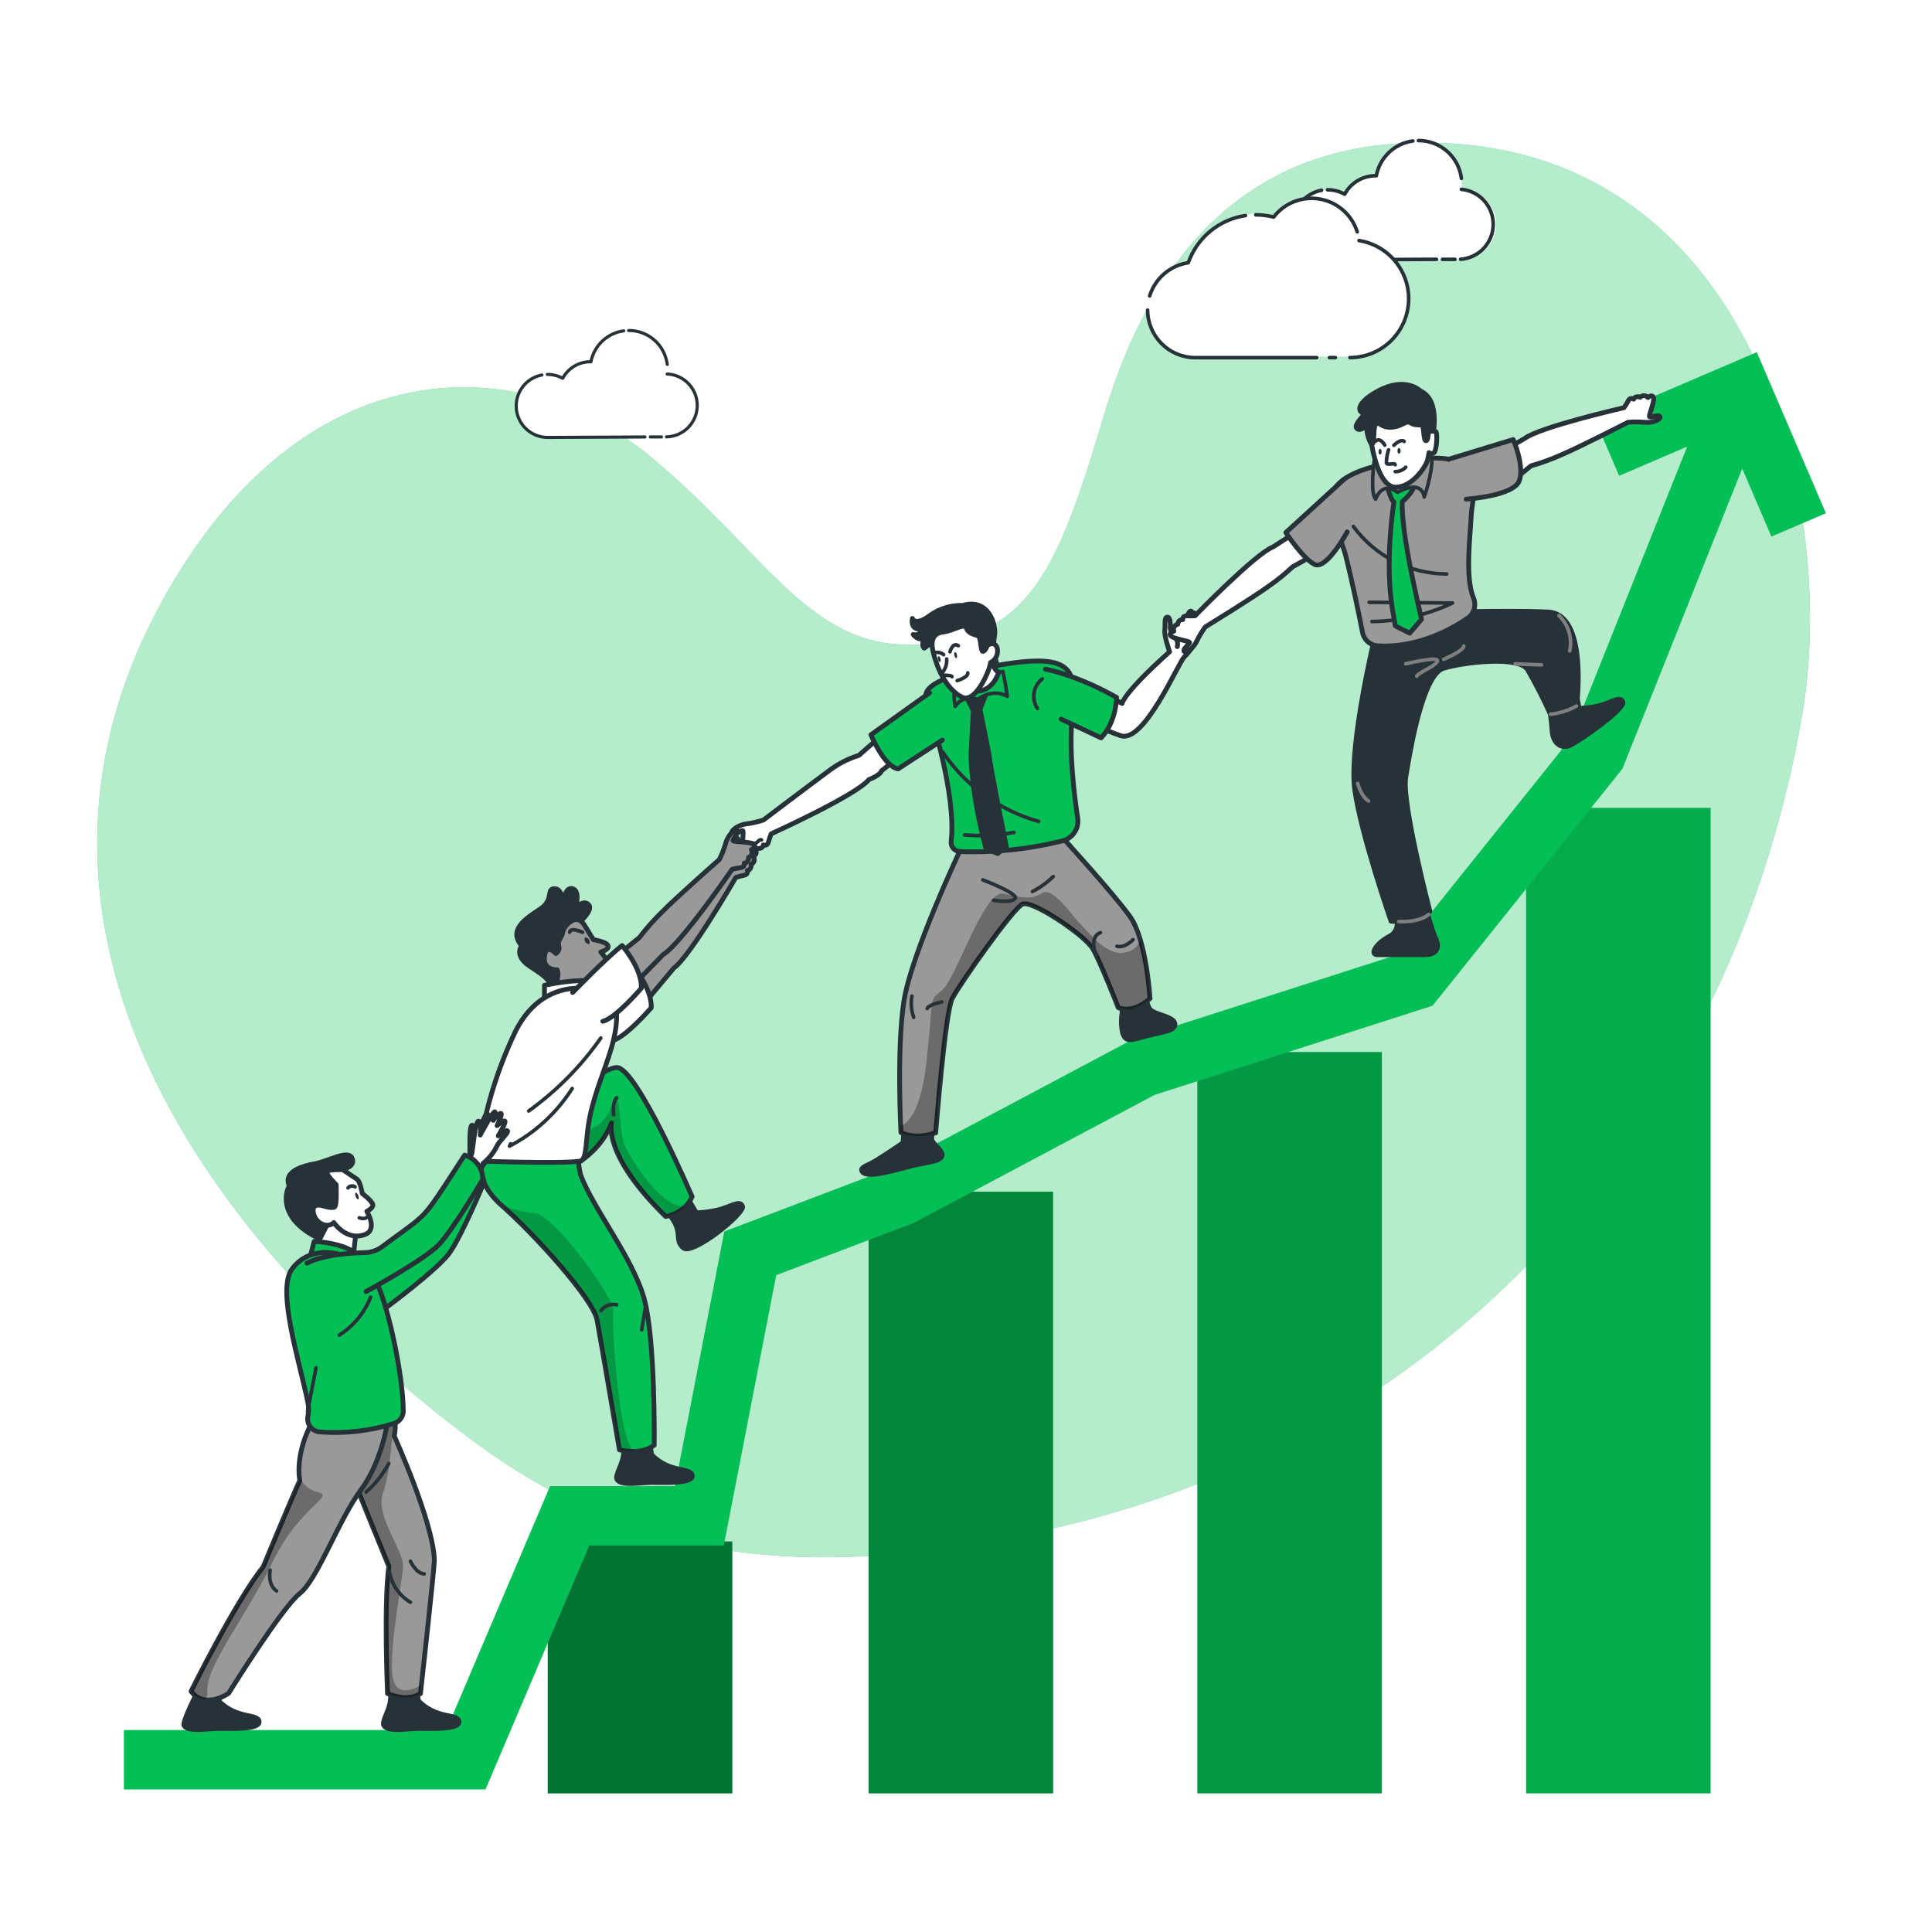 <svg width="403" height="403" viewBox="0 0 403 403" fill="none" xmlns="http://www.w3.org/2000/svg">
<path d="M292.28 29.903C248.756 32.159 235.215 69.993 229.774 88.257C220.868 118.16 214.71 132.926 192.328 134.425C168.954 135.996 160.555 115.951 135.908 95.43C107.238 71.532 60.781 73.153 32.24 128.364C0.266 190.264 36.077 252.818 96.47 298.913C130.991 325.269 165.689 330.347 216.685 319.474C305.587 300.509 362.16 230.145 375.943 148.949C383.777 102.87 364.006 26.179 292.28 29.903Z" fill="#04BF55"/>
<path opacity="0.7" d="M292.28 29.903C248.756 32.159 235.215 69.993 229.774 88.257C220.868 118.16 214.71 132.926 192.328 134.425C168.954 135.996 160.555 115.951 135.908 95.43C107.238 71.532 60.781 73.153 32.24 128.364C0.266 190.264 36.077 252.818 96.47 298.913C130.991 325.269 165.689 330.347 216.685 319.474C305.587 300.509 362.16 230.145 375.943 148.949C383.777 102.87 364.006 26.179 292.28 29.903Z" fill="white"/>
<g filter="url(#filter0_d_657_513)">
<path d="M150.746 321.546H112.26V374.081H150.746V321.546Z" fill="#04BF55"/>
<path opacity="0.4" d="M150.746 321.546H112.26V374.081H150.746V321.546Z" fill="black"/>
<path d="M217.668 248.578H179.182V374.081H217.668V248.578Z" fill="#04BF55"/>
<path opacity="0.3" d="M217.668 248.578H179.182V374.081H217.668V248.578Z" fill="black"/>
<path d="M286.243 219.45H247.756V374.081H286.243V219.45Z" fill="#04BF55"/>
<path opacity="0.2" d="M286.243 219.45H247.756V374.081H286.243V219.45Z" fill="black"/>
<path d="M354.817 168.518H316.331V374.081H354.817V168.518Z" fill="#04BF55"/>
<path opacity="0.1" d="M354.817 168.518H316.331V374.081H354.817V168.518Z" fill="black"/>
</g>
<path d="M139.212 78.085C139.261 77.735 139.285 77.383 139.285 77.029C139.26 75.036 138.497 73.123 137.144 71.66C135.791 70.196 133.944 69.286 131.959 69.104C129.974 68.923 127.992 69.484 126.396 70.678C124.801 71.872 123.704 73.615 123.318 75.571H123.173C121.995 75.568 120.837 75.884 119.824 76.486C118.811 77.087 117.98 77.952 117.418 78.988C116.432 78.442 115.321 78.164 114.194 78.182C112.454 78.191 110.789 78.89 109.564 80.126C108.34 81.363 107.657 83.035 107.665 84.775C107.674 86.515 108.373 88.18 109.61 89.405C110.846 90.629 112.519 91.312 114.259 91.304L139.043 91.183C140.745 91.146 142.366 90.45 143.564 89.24C144.763 88.03 145.443 86.402 145.463 84.7C145.483 82.998 144.84 81.354 143.671 80.117C142.502 78.88 140.897 78.145 139.196 78.069L139.212 78.085Z" fill="white"/>
<path d="M130.105 69.01C128.434 69.235 126.876 69.978 125.65 71.135C124.424 72.291 123.592 73.803 123.27 75.458H123.125C121.945 75.46 120.787 75.783 119.775 76.39C118.764 76.997 117.935 77.867 117.378 78.907C116.389 78.37 115.279 78.092 114.154 78.101" stroke="#263238" stroke-width="0.652" stroke-linecap="round" stroke-linejoin="round"/>
<path d="M139.18 76.014C138.939 74.051 137.984 72.245 136.498 70.94C135.012 69.635 133.098 68.922 131.12 68.937" stroke="#263238" stroke-width="0.652" stroke-linecap="round" stroke-linejoin="round"/>
<path d="M139.019 91.126C140.721 91.09 142.342 90.393 143.54 89.184C144.738 87.974 145.419 86.346 145.439 84.644C145.459 82.941 144.816 81.298 143.647 80.061C142.477 78.823 140.873 78.089 139.172 78.013" stroke="#263238" stroke-width="0.652" stroke-linecap="round" stroke-linejoin="round"/>
<path d="M135.65 91.142H137.979" stroke="#263238" stroke-width="0.652" stroke-linecap="round" stroke-linejoin="round"/>
<path d="M113.033 78.222C111.426 78.524 109.988 79.415 109.003 80.721C108.017 82.026 107.554 83.653 107.705 85.281C107.855 86.91 108.607 88.425 109.815 89.528C111.023 90.631 112.599 91.244 114.234 91.247L134.521 91.15" stroke="#263238" stroke-width="0.652" stroke-linecap="round" stroke-linejoin="round"/>
<path d="M304.837 39.494C304.888 39.101 304.915 38.705 304.918 38.309C304.908 36.073 304.065 33.92 302.552 32.272C301.04 30.625 298.968 29.6 296.741 29.398C294.513 29.197 292.291 29.833 290.507 31.183C288.724 32.533 287.508 34.499 287.097 36.697H286.936C285.614 36.698 284.316 37.056 283.181 37.734C282.045 38.413 281.115 39.386 280.488 40.55C279.397 39.941 278.167 39.625 276.917 39.631C275.017 39.702 273.219 40.509 271.903 41.881C270.587 43.253 269.856 45.083 269.864 46.985C269.872 48.886 270.62 50.71 271.948 52.07C273.276 53.431 275.081 54.222 276.982 54.276L304.668 54.147C306.611 54.169 308.484 53.419 309.873 52.061C311.263 50.703 312.057 48.848 312.079 46.905C312.102 44.962 311.351 43.09 309.993 41.7C308.635 40.31 306.78 39.516 304.837 39.494Z" fill="white"/>
<path d="M294.714 29.403C292.842 29.658 291.099 30.496 289.73 31.798C288.361 33.1 287.437 34.8 287.089 36.657H286.936C285.614 36.657 284.316 37.016 283.181 37.694C282.046 38.372 281.115 39.345 280.488 40.51C279.396 39.903 278.167 39.587 276.917 39.591" stroke="#263238" stroke-width="0.75" stroke-linecap="round" stroke-linejoin="round"/>
<path d="M304.837 37.213C304.57 35.028 303.51 33.017 301.858 31.562C300.205 30.107 298.076 29.31 295.875 29.322" stroke="#263238" stroke-width="0.75" stroke-linecap="round" stroke-linejoin="round"/>
<path d="M304.668 54.083C306.503 53.955 308.222 53.141 309.484 51.803C310.745 50.465 311.457 48.702 311.478 46.863C311.498 45.024 310.825 43.245 309.593 41.879C308.361 40.514 306.661 39.662 304.829 39.494" stroke="#263238" stroke-width="0.75" stroke-linecap="round" stroke-linejoin="round"/>
<path d="M300.896 54.099H303.499" stroke="#263238" stroke-width="0.75" stroke-linecap="round" stroke-linejoin="round"/>
<path d="M275.652 39.687C273.865 40.027 272.268 41.021 271.173 42.475C270.079 43.928 269.565 45.737 269.732 47.549C269.899 49.361 270.735 51.046 272.077 52.274C273.419 53.503 275.17 54.188 276.99 54.195L299.631 54.091" stroke="#263238" stroke-width="0.75" stroke-linecap="round" stroke-linejoin="round"/>
<path d="M247.877 54.566C248.899 51.649 250.802 49.121 253.323 47.332C255.844 45.543 258.859 44.581 261.95 44.58C263.205 44.579 264.456 44.733 265.674 45.039C266.883 43.463 268.537 42.283 270.421 41.652C272.305 41.021 274.335 40.967 276.25 41.497C278.166 42.027 279.879 43.117 281.171 44.627C282.463 46.136 283.275 47.998 283.502 49.972C286.55 50.458 289.303 52.072 291.214 54.495C293.125 56.918 294.054 59.972 293.816 63.048C293.579 66.125 292.192 69 289.931 71.1C287.671 73.201 284.702 74.374 281.616 74.386L249.376 74.434C246.86 74.435 244.436 73.484 242.59 71.773C240.744 70.062 239.613 67.717 239.424 65.207C239.234 62.698 240 60.209 241.567 58.24C243.135 56.272 245.389 54.968 247.877 54.59V54.566Z" fill="white"/>
<path d="M283.486 50.182C286.534 50.667 289.288 52.283 291.199 54.707C293.11 57.13 294.038 60.185 293.8 63.262C293.561 66.339 292.172 69.214 289.91 71.314C287.648 73.414 284.679 74.585 281.592 74.595" stroke="#263238" stroke-width="0.75" stroke-linecap="round" stroke-linejoin="round"/>
<path d="M261.95 44.814C263.205 44.813 264.456 44.968 265.674 45.273C266.786 43.825 268.274 42.709 269.976 42.048C271.679 41.388 273.529 41.206 275.328 41.525C277.126 41.843 278.802 42.649 280.174 43.854C281.545 45.059 282.56 46.618 283.107 48.36" stroke="#263238" stroke-width="0.75" stroke-linecap="round" stroke-linejoin="round"/>
<path d="M239.809 61.724C240.367 59.929 241.418 58.328 242.844 57.103C244.269 55.879 246.011 55.08 247.869 54.8C248.771 52.228 250.359 49.952 252.461 48.219C254.564 46.485 257.101 45.361 259.798 44.967" stroke="#263238" stroke-width="0.75" stroke-linecap="round" stroke-linejoin="round"/>
<path d="M274.653 74.603H249.36C246.724 74.606 244.195 73.564 242.325 71.706C240.455 69.848 239.397 67.325 239.382 64.69" stroke="#263238" stroke-width="0.75" stroke-linecap="round" stroke-linejoin="round"/>
<path d="M278.546 74.595H277.312" stroke="#263238" stroke-width="0.75" stroke-linecap="round" stroke-linejoin="round"/>
<path d="M380.875 107.053L366.448 73.459L332.854 87.878L337.738 99.251L351.924 93.165L327.607 154.075L291.49 199.138L236.521 216.782L235.997 216.951L185.436 243.823L151.085 256.872L140.784 309.996H114.734L93.093 360.878H25.848V373.259H101.274L122.923 322.376H150.988L161.917 265.988L190.554 255.115L240.825 228.396L298.816 209.786L338.415 160.378L363.417 97.752L369.503 111.929L380.875 107.053Z" fill="#04BF55"/>
<path d="M188.604 234.643L188.378 238.366C188.378 238.366 185.154 240.583 182.631 242.139C181.019 243.13 179.553 243.38 179.746 244.162C180.23 246.16 187.177 243.904 190.651 243.065C194.125 242.227 198.711 242.259 195.35 239.092C194.989 238.705 194.653 238.296 194.343 237.867L194.447 234.07L188.604 234.643Z" fill="#263238" stroke="#263238" stroke-linecap="round" stroke-linejoin="round"/>
<path d="M233.24 206.199C233.24 206.199 234.215 210.1 234.046 211.414C233.828 212.752 233.869 214.121 234.167 215.444C234.836 217.693 236.255 216.798 239.35 216.04C242.638 215.234 245.322 215.009 245.064 213.485C244.806 211.962 240.688 211.664 239.833 210.471C238.979 209.278 238.479 204.893 238.479 204.893L233.24 206.199Z" fill="#263238" stroke="#263238" stroke-linecap="round" stroke-linejoin="round"/>
<path d="M200.452 176.998C200.452 176.998 190.071 198.905 188.539 208.899C187.008 218.893 187.927 236.222 187.927 236.222C187.927 236.222 190.619 237.834 195.181 236.287C195.181 236.287 197.148 211.188 198.631 208.287C200.114 205.385 211.261 189.507 213.3 188.588C215.339 187.669 226.365 195.173 227.945 197.897C229.525 200.621 233.264 210.189 233.264 210.189C233.264 210.189 236.158 211.607 239.882 208.295C239.882 208.295 239.164 196.019 235.723 191.199C232.281 186.379 221.497 174.563 221.497 174.563L200.452 176.998Z" fill="#999999" stroke="#263238" stroke-linecap="round" stroke-linejoin="round"/>
<path opacity="0.3" d="M235.126 198.566C231.249 199.791 227.711 195.133 225.656 193.085C223.6 191.038 219.707 184.913 217.362 186.299C215.017 187.685 213.332 187.306 209.302 186.404C205.272 185.501 199.461 204.136 196.511 206.554C193.561 208.972 194.842 207.255 193.238 221.666C192.11 231.806 189.37 234.328 187.846 234.933C187.846 235.739 187.911 236.255 187.911 236.255C187.911 236.255 190.603 237.867 195.165 236.319C195.165 236.319 197.131 211.22 198.614 208.319C200.098 205.417 211.244 189.539 213.284 188.62C215.323 187.701 226.349 195.205 227.929 197.929C229.508 200.654 233.248 210.221 233.248 210.221C233.248 210.221 236.142 211.639 239.866 208.327C239.592 204.201 238.92 200.112 237.859 196.116C237.642 196.719 237.278 197.258 236.801 197.686C236.325 198.113 235.749 198.416 235.126 198.566Z" fill="black"/>
<path d="M190.216 207.779C189.964 209.267 190.092 210.794 190.587 212.22" stroke="#263238" stroke-width="0.75" stroke-linecap="round" stroke-linejoin="round"/>
<path d="M229.557 194.544C229.557 194.544 227.066 195.141 228.67 199.38" stroke="#263238" stroke-width="0.75" stroke-linecap="round" stroke-linejoin="round"/>
<path d="M204.998 183.534C204.998 183.534 212.494 186.379 211.752 187.411C211.011 188.443 207.263 187.79 207.263 187.79" stroke="#263238" stroke-width="0.75" stroke-linecap="round" stroke-linejoin="round"/>
<path d="M215.363 185.968C216.956 185.147 218.418 184.093 219.699 182.841" stroke="#263238" stroke-width="0.75" stroke-linecap="round" stroke-linejoin="round"/>
<path d="M236.343 196.003C236.343 196.003 234.667 197.825 232.998 197.381" stroke="#263238" stroke-width="0.75" stroke-linecap="round" stroke-linejoin="round"/>
<path d="M196.454 208.996C196.454 208.996 193.722 209.552 193.392 210.374" stroke="#263238" stroke-width="0.75" stroke-linecap="round" stroke-linejoin="round"/>
<path d="M183.478 153.761L179.166 157.557C176.802 158.292 174.592 159.453 172.645 160.982C168.921 163.723 159.241 171.049 159.241 171.049C158.089 171.426 156.905 171.696 155.703 171.855C154.091 172.033 152.358 173.242 152.705 173.79C153.051 174.338 154.542 173.201 154.905 173.258C155.268 173.314 154.567 176.804 155.042 177.61C155.518 178.416 156.251 177.312 156.251 177.312C156.378 177.416 156.527 177.49 156.687 177.53C156.846 177.569 157.012 177.573 157.173 177.541C157.334 177.508 157.486 177.441 157.618 177.342C157.75 177.244 157.858 177.118 157.936 176.973C157.936 176.973 159.048 177.199 159.241 176.232C159.241 176.232 160.047 176.603 160.297 175.627C160.443 175.046 160.635 174.478 160.869 173.927C160.869 173.927 178.65 165.867 181.253 162.602C181.253 162.602 183.526 161.796 183.913 160.757L187.298 158.089L183.478 153.761Z" fill="white" stroke="#263238" stroke-linecap="round" stroke-linejoin="round"/>
<path d="M155.461 176.038C155.461 176.038 156.146 175.942 156.267 176.264C156.388 176.587 157.073 175.716 157.452 175.901C157.831 176.087 158.347 174.91 158.846 175.208" fill="white"/>
<path d="M155.461 176.038C155.461 176.038 156.146 175.942 156.267 176.264C156.388 176.587 157.073 175.716 157.452 175.901C157.831 176.087 158.347 174.91 158.846 175.208" stroke="#263238" stroke-width="0.75" stroke-linecap="round" stroke-linejoin="round"/>
<path d="M247.047 137.02C245.725 138.31 238.705 155.091 233.78 153.462C230.414 152.291 227.138 150.874 223.979 149.223L226.494 142.702L234.062 146.732C234.062 146.732 234.207 144.693 243.968 135.956C243.968 135.956 242.815 132.732 242.969 131.418C243.122 130.105 242.791 128.71 243.541 128.734C244.29 128.759 244.097 131.039 244.097 131.039L244.266 131.741C244.266 131.741 246.007 131.894 246.684 130.878C247.194 130.204 247.531 129.415 247.668 128.581C247.78 127.961 248.417 126.856 248.723 127.896C248.723 127.896 249.529 127.541 249.529 128.702C249.544 129.326 249.52 129.951 249.457 130.572C249.457 130.572 250.206 129.065 250.489 129.371C250.771 129.677 249.924 131.418 249.924 131.418C249.924 131.418 251.021 130.459 251.117 130.862C251.214 131.265 249.997 132.353 249.739 133.054C249.114 134.542 248.199 135.89 247.047 137.02Z" fill="white" stroke="#263238" stroke-linecap="round" stroke-linejoin="round"/>
<path d="M206.005 139.156C202.669 139.793 192.118 141.969 193.158 145.676C194.133 149.134 199.525 165.697 198.405 175.498C198.374 175.759 198.396 176.024 198.472 176.275C198.548 176.527 198.675 176.76 198.846 176.959C199.016 177.159 199.226 177.322 199.462 177.437C199.698 177.551 199.956 177.616 200.218 177.626C207.432 177.901 214.649 177.147 221.65 175.386C222.668 175.131 223.555 174.506 224.138 173.633C224.72 172.759 224.957 171.701 224.801 170.662C224.044 165.697 222.94 156.654 223.649 149.569C224.713 139.277 224.14 135.706 206.005 139.156Z" fill="#04BF55" stroke="#263238" stroke-linecap="round" stroke-linejoin="round"/>
<path d="M217.41 141.606C216.495 142.319 215.883 143.351 215.696 144.496C215.51 145.64 215.762 146.813 216.403 147.78" stroke="#263238" stroke-width="0.75" stroke-linecap="round" stroke-linejoin="round"/>
<path d="M196.664 156.896C201.407 163.918 208.482 169.034 216.637 171.339" stroke="#263238" stroke-width="0.75" stroke-linecap="round" stroke-linejoin="round"/>
<path d="M201.202 174.16C204.641 174.45 208.103 174.274 211.494 173.637" stroke="#263238" stroke-width="0.75" stroke-linecap="round" stroke-linejoin="round"/>
<path d="M193.899 144.516L181.664 153.269C181.664 153.269 184.421 159.959 187.355 160.378L196.575 154.373" fill="#04BF55"/>
<path d="M193.899 144.516L181.664 153.269C181.664 153.269 184.421 159.959 187.355 160.378L196.575 154.373" stroke="#263238" stroke-linecap="round" stroke-linejoin="round"/>
<path d="M218.079 139.583C218.079 139.583 224.527 140.72 232.902 145.475C232.902 145.475 232.902 150.577 229.678 153.914L221.352 150.005" fill="#04BF55"/>
<path d="M218.079 139.583C218.079 139.583 224.527 140.72 232.902 145.475C232.902 145.475 232.902 150.577 229.678 153.914L221.352 150.005" stroke="#263238" stroke-linecap="round" stroke-linejoin="round"/>
<path d="M201.339 144.879L203.015 148.215L202.548 157.388C202.548 157.388 202.475 165.254 205.683 176.998L208.101 178.045L209.923 176.611C209.923 176.611 206.578 160.233 206.247 157.13L204.426 147.949L205.748 144.58L202.999 144.919L201.339 144.879Z" fill="#263238" stroke="#263238" stroke-linecap="round" stroke-linejoin="round"/>
<path d="M205.353 140.711C204.079 140.961 201.758 141.429 199.428 142.114C198.948 143.823 198.89 145.624 199.259 147.361C199.732 146.6 200.462 146.033 201.316 145.762C202.17 145.492 203.093 145.536 203.918 145.886C207.489 143.395 210.1 145.241 210.1 145.241C209.883 143.502 209.579 141.775 209.189 140.067C208.004 140.244 206.739 140.454 205.353 140.711Z" fill="#04BF55" stroke="#263238" stroke-width="0.75" stroke-linecap="round" stroke-linejoin="round"/>
<path d="M206.497 137.254C206.497 137.254 207.368 139.978 208.319 140.188C208.319 140.188 207.094 144.983 202.524 144.056C197.954 143.129 203.797 138.809 203.797 138.809L206.497 137.254Z" fill="white" stroke="#263238" stroke-linecap="round" stroke-linejoin="round"/>
<path d="M205.635 137.02C205.635 137.02 206.594 139.196 208.004 138.882C208.004 138.882 206.932 135.094 207.432 132.797C207.932 130.499 206.296 124.688 200.847 126.284C198.392 126.214 195.981 126.947 193.98 128.372C190.845 130.733 190.313 129 190.313 129C190.313 129 189.668 131.813 192.69 131.128C192.69 131.128 191.884 132.74 190.49 132.353C190.49 132.353 191.538 133.796 192.908 133.095C192.908 133.095 191.997 134.352 192.787 135.207C192.787 135.207 196.519 132.216 198.711 132.74C200.904 133.264 205.635 137.02 205.635 137.02Z" fill="#263238" stroke="#263238" stroke-linecap="round" stroke-linejoin="round"/>
<path d="M194.714 136.214C194.714 136.214 196.156 143.065 200.613 145.394C203.596 146.95 206.658 139.253 206.61 138.205C207.036 137.995 207.397 137.673 207.655 137.274C207.914 136.876 208.059 136.415 208.077 135.94C208.15 134.28 206.941 133.877 205.957 134.65C205.957 134.65 205.554 135.811 205.038 135.884C204.523 135.956 204.643 132.95 204.047 132.66C203.451 132.369 202.04 132.24 201.581 131.048C201.121 129.855 199.163 131.531 196.624 131.854C194.085 132.176 194.246 134.513 194.714 136.214Z" fill="white" stroke="#263238" stroke-linecap="round" stroke-linejoin="round"/>
<path d="M197.47 137.463C197.512 137.992 197.447 138.524 197.278 139.027C197.109 139.53 196.84 139.993 196.487 140.389C195.818 141.123 198.389 140.639 198.582 141.155" stroke="#263238" stroke-width="0.75" stroke-linecap="round" stroke-linejoin="round"/>
<path d="M196.18 137.431C196.269 137.778 196.18 138.092 196.067 138.124C195.955 138.156 195.729 137.907 195.648 137.56C195.568 137.213 195.648 136.891 195.761 136.859C195.874 136.827 196.1 137.076 196.18 137.431Z" fill="#263238"/>
<path d="M199.614 136.593C199.694 136.947 199.614 137.254 199.501 137.294C199.388 137.334 199.163 137.076 199.074 136.722C198.985 136.367 199.074 136.061 199.187 136.021C199.3 135.98 199.525 136.214 199.614 136.593Z" fill="#263238"/>
<path d="M201.871 140.357C201.967 141.324 199.654 141.969 199.654 141.969" stroke="#263238" stroke-width="0.75" stroke-linecap="round" stroke-linejoin="round"/>
<path d="M194.713 136.214C195.065 136.08 195.447 136.041 195.818 136.1C196.19 136.159 196.54 136.316 196.833 136.553" stroke="#263238" stroke-width="0.75" stroke-linecap="round" stroke-linejoin="round"/>
<path d="M198.155 135.964C198.155 135.964 198.695 133.885 199.888 134.691" stroke="#263238" stroke-width="0.75" stroke-linecap="round" stroke-linejoin="round"/>
<path d="M245.105 132.99C245.341 133.236 245.507 133.54 245.588 133.871C245.669 134.202 245.66 134.549 245.564 134.876" fill="white"/>
<path d="M245.105 132.99C245.341 133.236 245.507 133.54 245.588 133.871C245.669 134.202 245.66 134.549 245.564 134.876" stroke="#263238" stroke-linecap="round" stroke-linejoin="round"/>
<path d="M323.4 148.989C321.971 145.805 320.381 142.695 318.636 139.672C316.806 136.818 305.579 138.06 301.138 139.382C296.697 140.703 294.085 156.888 293.223 162.159C292.36 167.43 298.26 190.063 298.26 190.063C296.173 192.94 290.16 192.15 290.16 192.15C290.16 192.15 283.897 174.128 282.592 164.746C281.286 155.365 286.944 132.095 286.944 132.095L304.499 127.598C304.499 127.598 317.25 127.356 322.948 127.662C331.387 128.106 328.864 147.28 328.864 147.28C328.864 147.28 328.364 148.989 323.4 148.989Z" fill="#263238" stroke="#263238" stroke-linecap="round" stroke-linejoin="round"/>
<path d="M290.829 189.805C290.829 189.805 292.788 193.722 289.846 195.286C286.904 196.849 285.687 199.138 287.283 199.138H297.293C299.058 199.138 300.823 198.228 299.252 195.253C298.937 194.665 297.1 188.427 297.1 188.427L290.829 189.805Z" fill="#263238" stroke="#263238" stroke-linecap="round" stroke-linejoin="round"/>
<path d="M322.948 145.652C322.948 145.652 323.601 149.964 323.754 152.447C323.907 154.929 325.584 156.364 327.542 155.453C329.501 154.542 339.036 147.877 338.512 146.434C337.988 144.991 335.901 146.7 333.418 147.24C332.094 147.536 330.744 147.709 329.388 147.756L328.735 144.234L322.948 145.652Z" fill="#263238" stroke="#263238" stroke-linecap="round" stroke-linejoin="round"/>
<path d="M283.204 163.416C283.204 163.416 283.905 166.157 285.469 167.076" stroke="#7F7F7F" stroke-width="0.75" stroke-linecap="round" stroke-linejoin="round"/>
<path d="M293.223 138.471C293.223 138.471 299.88 136.859 299.856 137.818C299.832 138.777 295.826 140.3 295.528 141.042" stroke="#7F7F7F" stroke-width="0.75" stroke-linecap="round" stroke-linejoin="round"/>
<path d="M301.146 137.528C301.146 137.528 305.329 135.755 305.329 134.763" stroke="#7F7F7F" stroke-width="0.75" stroke-linecap="round" stroke-linejoin="round"/>
<path d="M328.848 147.256C327.166 148.205 325.305 148.796 323.383 148.989" stroke="#7F7F7F" stroke-width="0.75" stroke-linecap="round" stroke-linejoin="round"/>
<path d="M298.01 190.756C296.294 192.175 293.368 192.295 291.74 192.239" stroke="#7F7F7F" stroke-width="0.75" stroke-linecap="round" stroke-linejoin="round"/>
<path d="M298.655 91.884C298.655 91.884 300.872 83.655 296.302 81.559C296.302 81.559 293.231 78.424 287.436 81.559C281.641 84.695 283.849 86.766 285.082 86.024C285.082 86.024 282.277 88.547 282.995 89.337C283.712 90.127 285.082 88.749 285.082 88.749C285.03 90.165 285.394 91.567 286.13 92.779C287.307 94.391 292.917 93.762 292.917 93.762L297.237 92.956L298.655 91.884Z" fill="#263238" stroke="#263238" stroke-linecap="round" stroke-linejoin="round"/>
<path d="M287.428 134.723C286.652 134.681 285.913 134.38 285.329 133.869C284.745 133.357 284.348 132.665 284.204 131.902C283.527 128.428 282.205 121.916 280.762 116.137C278.666 107.778 270.784 99.751 291.474 96.285C311.729 92.883 307.142 102.032 306.885 107.512C306.667 112.002 305.579 120.408 307.336 124.672C307.66 125.415 307.717 126.248 307.497 127.028C307.276 127.809 306.792 128.488 306.127 128.952C302.435 131.459 295.504 135.174 287.428 134.723Z" fill="#999999" stroke="#263238" stroke-linecap="round" stroke-linejoin="round"/>
<path d="M282.31 109.817C284.548 112.878 287.474 115.369 290.853 117.09C294.231 118.81 297.967 119.713 301.758 119.723" stroke="#263238" stroke-width="0.75" stroke-linecap="round" stroke-linejoin="round"/>
<path d="M285.59 125.631L302.983 125.784C297.723 128.261 291.992 129.577 286.178 129.645" stroke="#263238" stroke-width="0.75" stroke-linecap="round" stroke-linejoin="round"/>
<path d="M289.161 100.46C289.161 100.46 289.967 104.313 290.773 104.707C290.773 104.707 288.814 116.588 290.386 126.711L291.055 130.564L294.045 132.071L296.519 129.194C296.519 129.194 295.939 126.502 295.713 125.607C294.577 120.424 292.377 110.519 292.489 104.651C292.489 104.651 295.222 102.491 295.028 100.621L289.161 100.46Z" fill="#04BF55" stroke="#263238" stroke-linecap="round" stroke-linejoin="round"/>
<path d="M314.122 101.411L319.37 97.163C321.483 96.567 323.552 95.821 325.56 94.931C329.59 93.222 339.568 88.088 339.568 88.088C340.721 87.981 341.881 87.981 343.034 88.088C344.533 88.273 346.427 87.548 346.258 86.959C346.088 86.371 344.428 87.096 344.106 86.959C343.783 86.822 345.202 83.735 344.912 82.929C344.622 82.123 343.743 82.929 343.743 82.929C343.647 82.81 343.527 82.712 343.39 82.644C343.253 82.575 343.103 82.537 342.95 82.531C342.797 82.526 342.644 82.554 342.503 82.613C342.362 82.672 342.235 82.76 342.131 82.873C342.131 82.873 341.148 82.413 340.761 83.268C340.672 83.195 340.567 83.146 340.455 83.123C340.343 83.101 340.227 83.106 340.117 83.138C340.007 83.171 339.907 83.23 339.826 83.31C339.744 83.39 339.683 83.489 339.648 83.598C339.382 84.1 339.08 84.582 338.746 85.041C338.746 85.041 321.127 89.071 317.999 91.489L309.891 96.107L314.122 101.411Z" fill="white" stroke="#263238" stroke-linecap="round" stroke-linejoin="round"/>
<path d="M275.499 114.984L269.663 118.208C268.062 119.711 266.352 121.093 264.545 122.343C260.983 124.914 251.424 130.765 251.424 130.765C250.737 131.697 250.138 132.69 249.634 133.732C249.014 135.11 247.418 136.351 247.015 135.884C246.612 135.416 248.079 134.392 248.143 134.046C248.208 133.699 244.831 133.32 244.242 132.651C243.654 131.983 244.855 131.652 244.855 131.652C244.799 131.506 244.776 131.349 244.788 131.193C244.799 131.037 244.845 130.886 244.922 130.749C244.999 130.613 245.105 130.495 245.233 130.405C245.361 130.314 245.507 130.253 245.661 130.225C245.661 130.225 245.782 129.145 246.709 129.258C246.709 129.258 246.604 128.452 247.571 128.452C248.137 128.493 248.705 128.493 249.272 128.452C249.272 128.452 261.861 115.492 265.561 114.073L272.968 109.31L275.499 114.984Z" fill="white" stroke="#263238" stroke-linecap="round" stroke-linejoin="round"/>
<path d="M286.638 96.148C286.638 96.148 285.743 102.749 286.944 104.119C286.944 104.119 288.201 100.202 291.538 102.684C291.538 102.684 296.374 99.743 297.084 103.66C297.084 103.66 298.784 98.936 298.696 95.39L287.863 95.261L286.638 96.148Z" fill="#999999" stroke="#263238" stroke-width="0.75" stroke-linecap="round" stroke-linejoin="round"/>
<path d="M280.254 100.081L268.221 111.075C268.221 111.075 271.767 116.564 274.242 117.74C276.716 118.917 281.02 110.946 281.02 110.946" fill="#999999"/>
<path d="M280.254 100.081L268.221 111.075C268.221 111.075 271.767 116.564 274.242 117.74C276.716 118.917 281.02 110.946 281.02 110.946" stroke="#263238" stroke-linecap="round" stroke-linejoin="round"/>
<path d="M302.137 95.801L315.638 91.691C315.638 91.691 317.983 96.938 316.943 100.202C315.904 103.466 305.837 104.119 305.837 104.119" fill="#999999"/>
<path d="M302.137 95.801L315.638 91.691C315.638 91.691 317.983 96.938 316.943 100.202C315.904 103.466 305.837 104.119 305.837 104.119" stroke="#263238" stroke-linecap="round" stroke-linejoin="round"/>
<path d="M286.13 92.754C286.13 92.754 287.436 101.62 291.095 101.62C294.754 101.62 297.495 97.099 297.753 96.027C297.894 95.496 298.004 94.958 298.083 94.415C298.083 94.415 298.405 94.802 299.058 94.479C299.711 94.157 299.913 90.038 299.453 89.974C298.954 89.936 298.453 89.936 297.954 89.974C297.954 89.974 297.954 91.997 297.43 91.932C296.906 91.868 297.035 89.119 296.713 88.797C296.39 88.475 295.141 88.862 294.23 88.209C293.32 87.556 292.465 89.015 290.2 89.119C287.935 89.224 287.613 87.749 286.976 88.467C286.34 89.184 286.831 92.424 286.13 92.754Z" fill="white" stroke="#263238" stroke-linecap="round" stroke-linejoin="round"/>
<path d="M289.636 93.843C289.361 94.712 289.209 95.615 289.185 96.527C289.314 97.195 290.974 96.414 291.031 96.938" stroke="#263238" stroke-width="0.75" stroke-linecap="round" stroke-linejoin="round"/>
<path d="M291.031 98.372C291.44 98.383 291.847 98.306 292.225 98.148C292.603 97.989 292.943 97.753 293.223 97.454" stroke="#263238" stroke-width="0.75" stroke-linecap="round" stroke-linejoin="round"/>
<path d="M288.201 94.23C288.201 94.56 288.056 94.826 287.879 94.826C287.702 94.826 287.549 94.56 287.549 94.23C287.549 93.899 287.702 93.633 287.879 93.633C288.056 93.633 288.201 93.899 288.201 94.23Z" fill="#263238"/>
<path d="M292.151 94.044C292.151 94.374 292.006 94.641 291.829 94.641C291.651 94.641 291.498 94.374 291.498 94.044C291.498 93.714 291.643 93.448 291.829 93.448C292.014 93.448 292.151 93.714 292.151 94.044Z" fill="#263238"/>
<path d="M286.936 92.037C286.936 92.037 287.742 91.054 288.846 92.843" stroke="#263238" stroke-width="0.75" stroke-linecap="round" stroke-linejoin="round"/>
<path d="M290.748 92.883C290.748 92.883 292.175 91.449 292.9 92.077" stroke="#263238" stroke-width="0.75" stroke-linecap="round" stroke-linejoin="round"/>
<path d="M316.065 138.479L321.554 138.696" stroke="#7F7F7F" stroke-width="0.75" stroke-linecap="round" stroke-linejoin="round"/>
<path d="M325.189 128.404C326.157 129.339 326.87 130.506 327.262 131.793C327.654 133.081 327.712 134.447 327.43 135.763" stroke="#7F7F7F" stroke-width="0.75" stroke-linecap="round" stroke-linejoin="round"/>
<path d="M130.241 203.475L135.263 198.752C136.512 196.807 137.902 194.956 139.422 193.214C142.396 189.676 150.649 181.245 150.649 181.245C151.108 180.116 151.464 178.948 151.713 177.755C151.987 176.184 153.325 174.531 153.833 174.886C154.341 175.241 153.132 176.683 153.156 177.054C153.18 177.425 156.727 176.941 157.492 177.473C158.258 178.005 157.13 178.65 157.13 178.65C157.225 178.784 157.29 178.938 157.319 179.1C157.348 179.262 157.34 179.428 157.297 179.587C157.254 179.746 157.176 179.893 157.069 180.018C156.962 180.143 156.828 180.243 156.678 180.31C156.678 180.31 156.831 181.439 155.872 181.568C155.872 181.568 156.195 182.374 155.195 182.583C154.61 182.696 154.033 182.852 153.47 183.051C153.47 183.051 143.952 199.517 140.574 201.911L134.304 209.407L130.241 203.475Z" fill="#999999" stroke="#263238" stroke-linecap="round" stroke-linejoin="round"/>
<path d="M121.513 211.011C121.513 211.011 128.484 203.958 131.91 201.339C131.91 201.339 135.996 206.07 135.851 210.205C135.851 210.205 130.435 216.467 127.743 217.064" fill="white"/>
<path d="M121.513 211.011C121.513 211.011 128.484 203.958 131.91 201.339C131.91 201.339 135.996 206.07 135.851 210.205C135.851 210.205 130.435 216.467 127.743 217.064" stroke="#263238" stroke-linecap="round" stroke-linejoin="round"/>
<path d="M136.867 250.803C138.594 251.936 139.985 253.512 140.897 255.365C141.985 257.783 140.897 258.799 142.509 260.29C144.355 261.99 155.405 253.14 154.881 251.633C154.357 250.126 152.132 251.907 149.521 252.439C148.12 252.755 146.693 252.938 145.257 252.987L142.09 247.627L136.867 250.803Z" fill="#263238" stroke="#263238" stroke-linecap="round" stroke-linejoin="round"/>
<path d="M118.321 243.815C118.321 243.815 125.083 240.962 127.558 234.224C127.558 234.224 125.631 240.817 138.842 253.745C138.842 253.745 142.872 253.197 144.363 249.618C144.363 249.618 132.74 222.537 128.638 222.674C124.535 222.811 109.294 235.779 109.294 235.779C109.294 235.779 110.728 245.024 118.321 243.815Z" fill="#04BF55" stroke="#263238" stroke-linecap="round" stroke-linejoin="round"/>
<path opacity="0.2" d="M130.242 238.721C128.96 235.425 129.605 225.1 127.533 230.766C125.462 236.432 120.545 235.844 120.545 235.844L118.885 238.205L120.884 242.356C123.902 240.407 126.235 237.564 127.558 234.224C127.558 234.224 125.631 240.817 138.842 253.745C140.46 253.454 141.951 252.675 143.113 251.512C138.729 252.77 131.531 242.01 130.242 238.721Z" fill="black"/>
<path d="M128.638 228.993C128.638 228.993 127.743 229.484 127.993 232.539" stroke="#263238" stroke-width="0.75" stroke-linecap="round" stroke-linejoin="round"/>
<path d="M135.408 300.146L135.924 303.451C139.736 307.368 144.169 306.022 144.379 307.779C144.588 309.536 138.398 309.222 136.029 309.222C133.659 309.222 129.532 310.028 128.702 308.601C128.291 307.884 129.452 306.03 129.887 304.354C130.152 303.322 130.207 302.247 130.048 301.194L135.408 300.146Z" fill="#263238" stroke="#263238" stroke-linecap="round" stroke-linejoin="round"/>
<path d="M120.545 192.698C120.545 192.698 123.987 189.813 122.746 188.668C121.505 187.524 119.973 189.595 119.973 189.595C119.973 189.595 121.198 185.888 119.449 185.372C117.7 184.856 117.491 188.596 117.491 188.596C117.491 188.596 117.386 185.307 115.629 185.372C113.872 185.436 115.629 187.677 112.639 189.644C109.648 191.61 105.941 193.98 108.826 197.277C108.826 197.277 107.077 199.34 110.583 201.605C114.089 203.87 114.96 204.627 115.419 207.19L119.449 203.362L119.973 195.624L120.545 192.698Z" fill="#263238" stroke="#263238" stroke-linecap="round" stroke-linejoin="round"/>
<path d="M127.993 199.888L133.361 195.576C134.76 193.733 136.293 191.995 137.947 190.377C141.171 187.081 150.037 179.311 150.037 179.311C150.582 178.222 151.027 177.086 151.367 175.918C151.762 174.378 153.204 172.806 153.704 173.226C154.204 173.645 152.898 174.966 152.898 175.329C152.898 175.692 156.461 175.498 157.186 176.087C157.912 176.675 156.727 177.231 156.727 177.231C156.81 177.372 156.862 177.529 156.877 177.691C156.893 177.854 156.873 178.018 156.819 178.172C156.764 178.325 156.676 178.465 156.561 178.581C156.447 178.698 156.308 178.787 156.154 178.843C156.154 178.843 156.219 179.98 155.236 180.036C155.236 180.036 155.494 180.842 154.478 180.995C153.885 181.06 153.297 181.171 152.721 181.326C152.721 181.326 141.953 196.978 138.366 199.082L131.531 206.062L127.993 199.888Z" fill="#999999" stroke="#263238" stroke-linecap="round" stroke-linejoin="round"/>
<path d="M100.75 239.584C100.75 239.584 97.865 245.491 104.603 251.408C111.341 257.324 123.713 270.929 124.535 275.33C125.357 279.73 129.21 302.419 129.21 302.419C129.21 302.419 133.611 303.652 136.464 301.452C136.464 301.452 136.738 279.626 134.4 271.018C132.063 262.409 123.528 251.843 121.069 244.943C120.758 243.495 120.572 242.023 120.513 240.543L100.75 239.584Z" fill="#04BF55" stroke="#263238" stroke-linecap="round" stroke-linejoin="round"/>
<path opacity="0.2" d="M127.952 273.403C128.355 271.114 115.443 253.011 111.341 253.011C109.68 253.011 106.916 252.205 104.619 251.399C111.357 257.315 123.713 270.913 124.535 275.305C125.357 279.698 129.21 302.395 129.21 302.395C130.279 302.66 131.381 302.771 132.482 302.726C129.073 301.92 127.541 275.692 127.952 273.403Z" fill="black"/>
<path d="M128.638 272.17C128.03 272.025 127.393 272.064 126.808 272.284C126.224 272.504 125.718 272.894 125.357 273.403" stroke="#263238" stroke-width="0.75" stroke-linecap="round" stroke-linejoin="round"/>
<path d="M121.924 193.005L123.777 196.003C123.777 196.003 126.445 196.414 126.816 197.236C127.187 198.058 125.325 198.574 125.325 198.574C125.325 198.574 127.904 201.564 127.493 202.604C127.082 203.644 123.463 205.594 123.463 205.594L115.524 206.086C115.524 206.086 116.862 203.845 116.241 202.298C116.241 202.298 113.251 202.483 113.565 199.549C113.88 196.616 115.935 198.897 115.935 198.897C116.211 198.743 116.425 198.498 116.538 198.203C116.651 197.909 116.658 197.583 116.556 197.285C116.241 196.051 117.273 195.536 117.362 194.504C117.45 193.472 120.094 190.015 121.924 193.005Z" fill="#999999" stroke="#263238" stroke-linecap="round" stroke-linejoin="round"/>
<path d="M122.851 196.019C123.068 196.39 123.068 196.825 122.851 196.906C122.633 196.986 122.302 196.825 122.085 196.454C121.867 196.084 121.867 195.648 122.085 195.568C122.302 195.487 122.641 195.657 122.851 196.019Z" fill="#263238"/>
<path d="M121.512 194.456C121.512 194.456 118.933 193.319 118.828 194.456" stroke="#263238" stroke-width="0.75" stroke-linecap="round" stroke-linejoin="round"/>
<path d="M113.573 208.754V205.53C113.573 205.53 128.081 202.306 126.204 207.489L124.704 208.754H113.573Z" fill="white" stroke="#263238" stroke-linecap="round" stroke-linejoin="round"/>
<path d="M99.646 242.163C100.772 232.808 103.421 223.701 107.488 215.202C114.089 201.798 128.065 206.143 128.525 210.084C129.331 217.08 125.301 223.407 123.27 231.894C121.924 237.472 122.689 241.977 120.892 242.219C116.354 242.816 99.646 242.163 99.646 242.163Z" fill="white" stroke="#263238" stroke-linecap="round" stroke-linejoin="round"/>
<path d="M119.449 207.029C119.449 207.029 126.357 199.888 129.766 197.236C129.766 197.236 133.893 201.935 133.796 206.102C133.796 206.102 128.436 212.421 125.736 213.034" fill="white"/>
<path d="M119.449 207.029C119.449 207.029 126.357 199.888 129.766 197.236C129.766 197.236 133.893 201.935 133.796 206.102C133.796 206.102 128.436 212.421 125.736 213.034" stroke="#263238" stroke-linecap="round" stroke-linejoin="round"/>
<path d="M125.325 216.516C121.201 222.398 116.116 227.545 110.285 231.741" stroke="#263238" stroke-width="0.75" stroke-linecap="round" stroke-linejoin="round"/>
<path d="M119.361 227.05C116.127 232.134 111.617 236.281 106.279 239.076C106.36 238.915 106.432 238.753 106.513 238.584" stroke="#263238" stroke-width="0.75" stroke-linecap="round" stroke-linejoin="round"/>
<path d="M97.05 243.726C97.543 243.097 97.87 242.354 98.002 241.566C98.074 240.535 97.776 234.538 98.509 234.715C99.243 234.893 99.203 237.536 99.203 237.536C99.203 237.536 101.218 232.096 101.621 232.297C102.024 232.499 101.524 234.103 101.524 234.103C101.524 234.103 102.523 232.297 102.894 232.491C103.265 232.684 102.418 235.118 102.418 235.118C102.418 235.118 103.49 233.796 103.861 233.95C104.232 234.103 102.918 237.174 102.918 237.174C102.918 237.174 104.296 235.562 104.683 235.884C105.07 236.206 103.257 238.165 102.934 239.318C102.431 240.804 101.605 242.161 100.516 243.291L99.92 246.322L97.05 243.726Z" fill="white" stroke="#263238" stroke-linecap="round" stroke-linejoin="round"/>
<path d="M67.067 268.938C67.067 268.938 69.775 266.56 78.722 265.101C79.992 264.904 81.168 264.312 82.083 263.409C84.09 261.418 86.919 258.782 88.483 257.114C90.651 254.736 91.288 253.358 96.543 242.13C97.67 242.3 98.711 242.832 99.508 243.647C100.305 244.461 100.814 245.514 100.96 246.644C100.96 246.644 96.325 257.775 93.762 261.354C91.199 264.932 80.06 273.121 80.06 273.121" fill="#04BF55"/>
<path d="M67.067 268.938C67.067 268.938 69.775 266.56 78.722 265.101C79.992 264.904 81.168 264.312 82.083 263.409C84.09 261.418 86.919 258.782 88.483 257.114C90.651 254.736 91.288 253.358 96.543 242.13C97.67 242.3 98.711 242.832 99.508 243.647C100.305 244.461 100.814 245.514 100.96 246.644C100.96 246.644 96.325 257.775 93.762 261.354C91.199 264.932 80.06 273.121 80.06 273.121" stroke="#263238" stroke-linecap="round" stroke-linejoin="round"/>
<path d="M66.084 260.217L67.906 253.173L74.378 255.857L73.741 261.716L66.084 260.217Z" fill="white" stroke="#263238" stroke-linecap="round" stroke-linejoin="round"/>
<path d="M66.713 258.436C66.713 258.436 69.131 254.011 69.131 252.947C69.131 252.947 72.04 251.464 71.549 249.118C71.057 246.773 70.67 245.314 70.67 245.314L71.476 243.968C71.476 243.968 74.281 243.356 73.427 241.55C72.572 239.745 68.462 242.259 65.673 242.751C62.884 243.243 59.096 244.452 60.321 247.273L60.047 248.006C60.047 248.006 57.379 254.019 66.713 258.436Z" fill="#263238" stroke="#263238" stroke-linecap="round" stroke-linejoin="round"/>
<path d="M64.553 262.7L65.528 258.952C65.528 258.952 71.815 259.121 74.805 261.869V264.835L64.553 262.7Z" fill="#04BF55" stroke="#263238" stroke-linecap="round" stroke-linejoin="round"/>
<path d="M69.63 255.018C69.63 255.018 72.266 258.952 76.135 257.509C78.867 256.477 76.514 252.673 76.514 252.673C76.514 252.673 77.827 252.068 77.771 251.319C77.715 250.569 75.562 248.957 75.562 248.957C75.562 248.957 75.176 246.459 74.442 245.959L71.492 243.984C71.492 243.984 68.268 243.871 68.155 244.468C68.043 245.064 70.122 247.12 70.122 247.12C70.122 247.12 70.332 251.504 69.775 251.786C69.219 252.068 67.744 251.641 67.744 251.641C67.744 251.641 64.891 250.505 65.375 252.971C65.858 255.437 68.51 256.219 69.63 255.018Z" fill="white" stroke="#263238" stroke-linecap="round" stroke-linejoin="round"/>
<path d="M74.732 249.36C74.869 249.731 74.853 250.086 74.732 250.166C74.611 250.247 74.329 249.973 74.192 249.602C74.055 249.231 74.063 248.877 74.192 248.796C74.321 248.715 74.587 248.99 74.732 249.36Z" fill="#263238"/>
<path d="M72.596 247.789C72.768 247.573 73.016 247.432 73.288 247.393C73.561 247.354 73.838 247.42 74.063 247.579" stroke="#263238" stroke-width="0.75" stroke-linecap="round" stroke-linejoin="round"/>
<path d="M74.958 254.027C74.958 254.027 75.982 254.406 76.473 253.946" stroke="#263238" stroke-width="0.75" stroke-linecap="round" stroke-linejoin="round"/>
<path d="M86.766 351.464L87.282 354.769C91.094 358.686 95.527 357.348 95.737 359.097C95.946 360.846 89.756 360.54 87.379 360.54C85.001 360.54 80.882 361.346 80.06 359.927C79.649 359.202 80.81 357.348 81.245 355.68C81.51 354.645 81.562 353.567 81.398 352.512L86.766 351.464Z" fill="#263238" stroke="#263238" stroke-linecap="round" stroke-linejoin="round"/>
<path d="M47.554 351.464L45.596 354.769C49.408 358.686 53.841 357.348 54.05 359.097C54.26 360.846 48.07 360.54 45.7 360.54C43.331 360.54 39.204 361.346 38.374 359.927C37.963 359.202 41.364 352.512 41.364 352.512L47.554 351.464Z" fill="#263238" stroke="#263238" stroke-linecap="round" stroke-linejoin="round"/>
<path d="M82.212 293.465C82.212 293.465 82.76 297.825 82.212 299.493C82.212 299.493 90.329 317.387 90.603 325.366C90.651 326.825 87.709 353.254 87.709 353.254C87.709 353.254 85.372 355.156 80.834 353.254C80.834 353.254 80.028 334.297 81.116 326.736C81.116 326.736 75.474 313.034 73.862 308.803C72.25 304.571 71.597 295.673 71.597 295.673L82.212 293.465Z" fill="#999999" stroke="#263238" stroke-linecap="round" stroke-linejoin="round"/>
<path opacity="0.3" d="M73.814 308.803C75.426 313.002 81.068 326.736 81.068 326.736C79.963 334.297 80.785 353.254 80.785 353.254C85.323 355.156 87.661 353.254 87.661 353.254C87.661 353.254 87.741 352.585 87.862 351.464C87.862 351.464 82.397 355.124 81.833 349.208C81.269 343.292 83.776 330.67 84.066 326.986C84.356 323.303 78.069 316.355 79.939 311.237C81.809 306.119 82.164 293.505 82.164 293.505L71.516 295.713C71.516 295.713 72.161 304.604 73.814 308.803Z" fill="black"/>
<path d="M85.621 325.664C85.621 325.664 86.71 328.163 88.475 328.308" stroke="#263238" stroke-width="0.75" stroke-linecap="round" stroke-linejoin="round"/>
<path d="M81.1 305.256C79.898 307.525 78.289 309.552 76.352 311.237" stroke="#263238" stroke-width="0.75" stroke-linecap="round" stroke-linejoin="round"/>
<path d="M81.1 295.044C81.1 295.044 80.068 304.329 75.321 310.721C70.573 317.113 66.245 329.485 62.538 332.378C58.83 335.272 47.683 353.205 47.683 353.205C47.683 353.205 42.847 356.663 39.849 352.794C39.849 352.794 49.134 334.023 54.905 326.809C54.905 326.809 60.676 312.865 62.538 308.803C62.538 308.803 61.296 303.298 65.423 296.076L81.1 295.044Z" fill="#999999" stroke="#263238" stroke-linecap="round" stroke-linejoin="round"/>
<path opacity="0.3" d="M43.25 352.649C42.976 347.563 51.221 337.384 56.952 325.664C62.683 313.945 70.17 312.091 66.181 311.237C65.346 311.024 64.572 310.622 63.917 310.063C63.261 309.505 62.743 308.803 62.401 308.013C62.422 308.284 62.46 308.553 62.513 308.819C60.651 312.849 54.88 326.825 54.88 326.825C49.11 334.039 39.825 352.81 39.825 352.81C40.167 353.279 40.599 353.675 41.096 353.975C41.593 354.275 42.144 354.474 42.718 354.559C42.939 354.298 43.102 353.992 43.193 353.663C43.285 353.333 43.304 352.987 43.25 352.649Z" fill="black"/>
<path d="M56.347 327.526C56.347 327.526 55.727 330.516 57.685 331.862" stroke="#263238" stroke-width="0.75" stroke-linecap="round" stroke-linejoin="round"/>
<path d="M66.64 298.679C66.261 298.646 65.894 298.533 65.562 298.348C65.23 298.163 64.94 297.911 64.712 297.607C64.484 297.303 64.323 296.954 64.238 296.583C64.154 296.213 64.148 295.828 64.222 295.455C64.426 294.504 64.426 293.521 64.222 292.57C62.562 284.26 57.653 269.14 60.893 264.731C65.431 258.541 74.708 261.636 77.819 266.173C80.632 270.3 84.13 286.88 84.122 294.343C84.117 294.919 83.93 295.478 83.586 295.94C83.243 296.402 82.762 296.743 82.212 296.914C77.183 298.498 71.896 299.098 66.64 298.679Z" fill="#04BF55" stroke="#263238" stroke-linecap="round" stroke-linejoin="round"/>
<path d="M97.179 242.606C97.754 242.048 98.18 241.355 98.421 240.591C98.63 239.584 99.154 233.603 99.855 233.877C100.557 234.151 100.162 236.763 100.162 236.763C100.162 236.763 102.886 231.644 103.233 231.927C103.579 232.209 102.886 233.7 102.886 233.7C102.886 233.7 104.127 232.088 104.498 232.257C104.869 232.426 103.692 234.796 103.692 234.796C103.692 234.796 104.933 233.627 105.304 233.837C105.675 234.046 103.934 236.932 103.934 236.932C103.934 236.932 105.546 235.553 105.86 235.9C106.174 236.247 104.135 237.955 103.66 239.06C102.968 240.461 101.978 241.693 100.758 242.67L99.751 245.588L97.179 242.606Z" fill="white" stroke="#263238" stroke-linecap="round" stroke-linejoin="round"/>
<path d="M64.045 263.489C64.045 263.489 67.059 261.507 76.135 261.281C77.421 261.254 78.666 260.825 79.697 260.056C81.954 258.355 85.154 256.139 86.887 254.696C89.361 252.633 90.183 251.351 96.921 240.946C98.016 241.265 98.977 241.933 99.658 242.848C100.339 243.763 100.702 244.875 100.694 246.015C100.694 246.015 94.584 256.413 91.562 259.605C88.539 262.796 76.368 269.405 76.368 269.405" fill="#04BF55"/>
<path d="M64.045 263.489C64.045 263.489 67.059 261.507 76.135 261.281C77.421 261.254 78.666 260.825 79.697 260.056C81.954 258.355 85.154 256.139 86.887 254.696C89.361 252.633 90.183 251.351 96.921 240.946C98.016 241.265 98.977 241.933 99.658 242.848C100.339 243.763 100.702 244.875 100.694 246.015C100.694 246.015 94.584 256.413 91.562 259.605C88.539 262.796 76.368 269.405 76.368 269.405" stroke="#263238" stroke-linecap="round" stroke-linejoin="round"/>
<path d="M77.303 270.582C76.024 273.843 73.741 276.613 70.783 278.489" stroke="#263238" stroke-width="0.75" stroke-linecap="round" stroke-linejoin="round"/>
<path d="M65.915 285.324L64.15 294.44" stroke="#263238" stroke-width="0.75" stroke-linecap="round" stroke-linejoin="round"/>
<path d="M81.261 327.961C81.491 329.254 81.998 330.481 82.746 331.559C83.495 332.637 84.467 333.541 85.597 334.208" stroke="#263238" stroke-width="0.75" stroke-linecap="round" stroke-linejoin="round"/>
<path d="M134.739 272.098C134.441 273.863 134.151 275.628 133.852 277.385" stroke="#263238" stroke-width="0.75" stroke-linecap="round" stroke-linejoin="round"/>
<defs>
<filter id="filter0_d_657_513" x="110.26" y="164.518" width="250.558" height="213.562" filterUnits="userSpaceOnUse" color-interpolation-filters="sRGB">
<feFlood flood-opacity="0" result="BackgroundImageFix"/>
<feColorMatrix in="SourceAlpha" type="matrix" values="0 0 0 0 0 0 0 0 0 0 0 0 0 0 0 0 0 0 127 0" result="hardAlpha"/>
<feOffset dx="2"/>
<feGaussianBlur stdDeviation="2"/>
<feComposite in2="hardAlpha" operator="out"/>
<feColorMatrix type="matrix" values="0 0 0 0 0 0 0 0 0 0 0 0 0 0 0 0 0 0 0.25 0"/>
<feBlend mode="normal" in2="BackgroundImageFix" result="effect1_dropShadow_657_513"/>
<feBlend mode="normal" in="SourceGraphic" in2="effect1_dropShadow_657_513" result="shape"/>
</filter>
</defs>
</svg>
